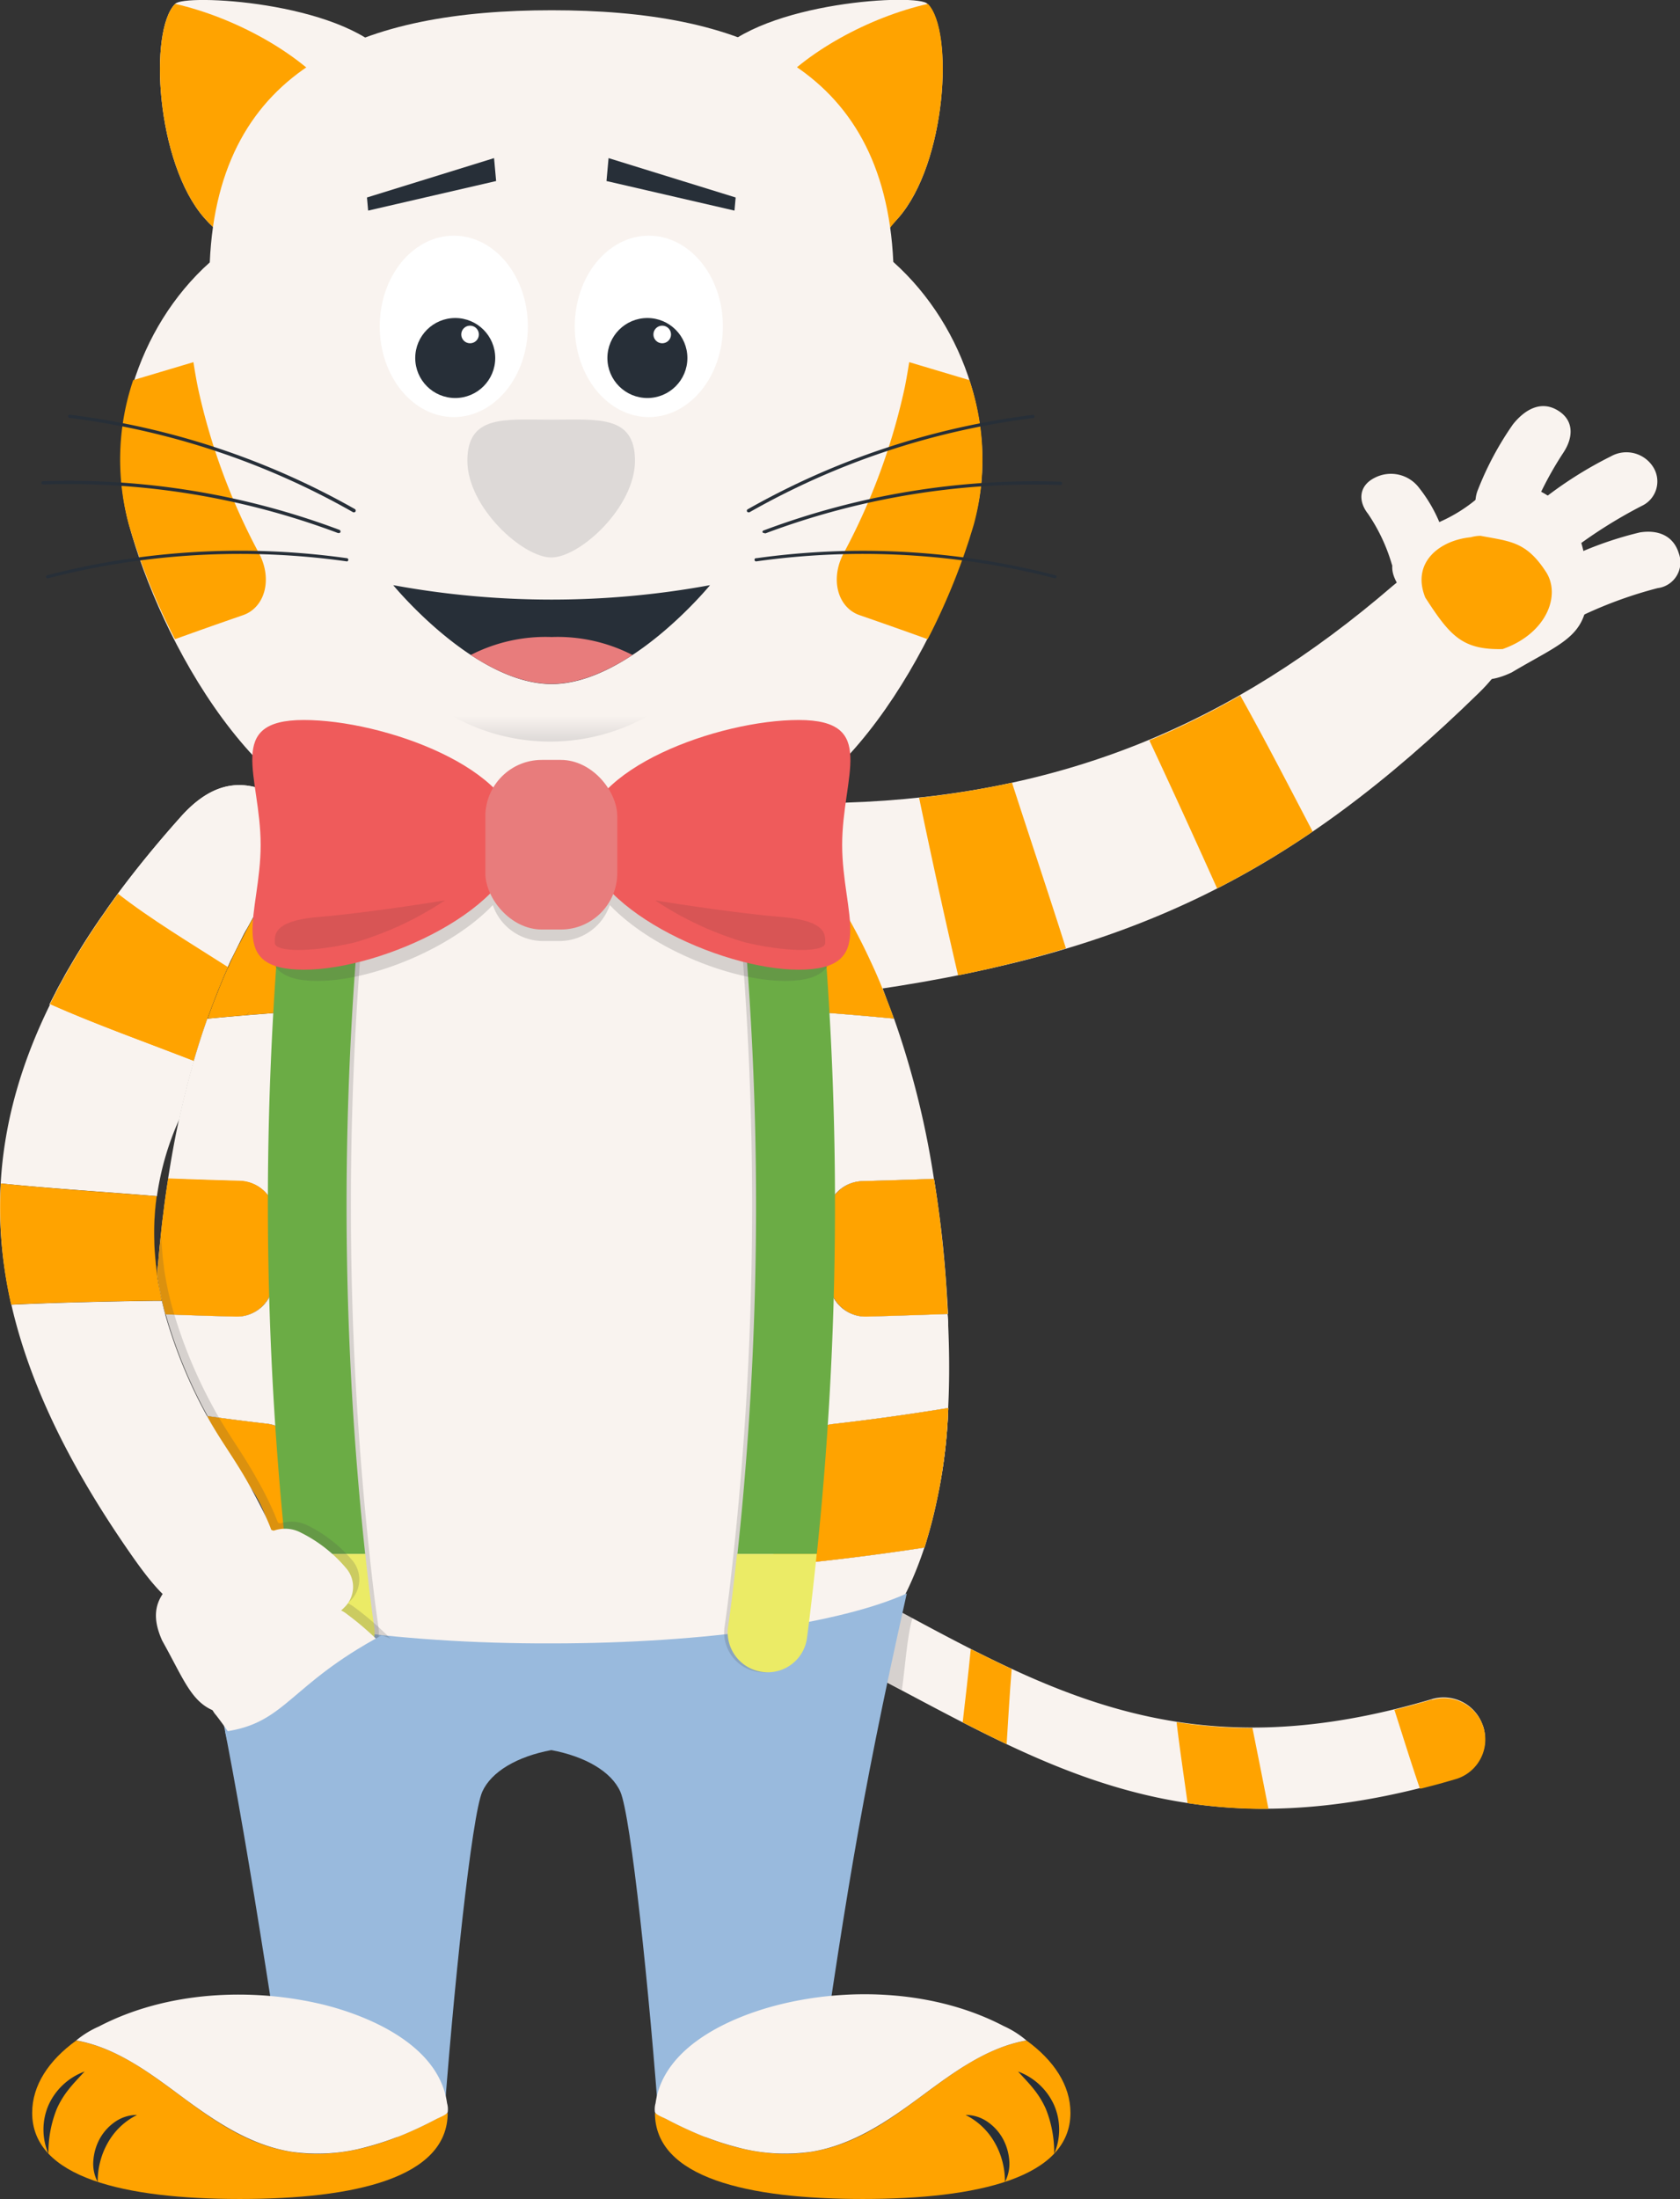 <svg xmlns="http://www.w3.org/2000/svg" xmlns:xlink="http://www.w3.org/1999/xlink" viewBox="0 0 186.92 244.64"><rect x="0" y="0" width="186.92" height="244.64" fill="#333333" stroke="none"/><defs><style>.cls-1{fill:#f9f3ef;}.cls-2{fill:#ffa300;}.cls-3{opacity:0.2;}.cls-4{fill:#4d4d4d;}.cls-5{fill:#272f38;}.cls-6{fill:#ddd9d7;}.cls-7{fill:url(#linear-gradient);}.cls-8{fill:#fff;}.cls-9{fill:#99badd;}.cls-10{fill:#6bac45;}.cls-11{fill:#ebeb66;}.cls-12{fill:#ef5b5b;}.cls-13{fill:#e87c7c;}.cls-14{fill:#d85555;}</style><linearGradient id="linear-gradient" x1="61.2" y1="82.5" x2="61.2" y2="79.61" gradientUnits="userSpaceOnUse"><stop offset="0" stop-color="#ddd9d7"/><stop offset="1" stop-color="#f9f3ef"/></linearGradient></defs><g id="Layer_2" data-name="Layer 2"><g id="Layer_1-2" data-name="Layer 1"><g id="tail"><path class="cls-1" d="M165,192a4.6,4.6,0,0,1-3.07,5.85c-43.92,13-56.81-15.09-98.35-24.73-3.18-.74-3.22-3.18-2.95-5.15h0c.28-2,1.54-4.71,4.55-3.88,39.35,10.88,53.09,37.14,94.13,24.94a4.6,4.6,0,0,1,5.69,3Z"/><path class="cls-2" d="M168.67,190.77h0Z"/><path class="cls-2" d="M159.35,189.07c-1.44.43-2.84.81-4.21,1.14.94,2.93,1.84,5.85,2.84,8.77l.14,0,1.88-.49.61-.17,1.39-.4a4.6,4.6,0,0,0-2.65-8.81Z"/><path class="cls-2" d="M132.13,200.6a57.52,57.52,0,0,0,9,.64c-.58-3-1.18-6-1.78-9a54.6,54.6,0,0,1-8.44-.65C131.26,194.59,131.72,197.59,132.13,200.6Z"/><path class="cls-2" d="M107.11,191.62c1.64.84,3.26,1.65,4.89,2.42.18-2.78.33-5.57.56-8.36-1.52-.71-3-1.45-4.55-2.22C107.74,186.18,107.43,188.9,107.11,191.62Z"/></g><g class="cls-3"><path class="cls-4" d="M101.53,180c-5.8-3.11-11.85-6.44-18.64-9.48H70.76l.33,4.61c11.46,3.52,20.67,8.34,29.25,12.89C100.68,185.83,100.91,182,101.53,180Z"/></g><g id="left_arm" data-name="left arm"><path class="cls-1" d="M166.76,65c.74.94.51-.55,0,0,2.84,3.63,2.21,7.77-2.22,12.09-20.57,20.07-38.34,28.77-67.15,33-6.21.91-9.84-3.71-10.79-8.79-.26-1.4-.25-.46,0,0-.95-5.08,2.16-11.78,7.37-12,24.14-.77,43.09-8.7,61-24.13C158.83,61.91,163.92,61.37,166.76,65Z"/><path class="cls-2" d="M106.6,108.51q6.32-1.28,12-3c-1.81-5.73-4.15-12.69-6-18.43a99.12,99.12,0,0,1-10.34,1.67C103.56,95,105.18,102.45,106.6,108.51Z"/><path class="cls-2" d="M135.42,98.84a97.55,97.55,0,0,0,10.63-6.33c-2.44-4.65-5.43-10.46-8.06-15.14a89.18,89.18,0,0,1-10.11,5C130.29,87.5,133.13,93.74,135.42,98.84Z"/><path class="cls-1" d="M160.32,58a17.18,17.18,0,0,0,4-2.51c4.75-3.65,10.9-.31,12,6.58,1.33,8.62-1.44,8.76-8.11,12.73-5.71,2.74-7.59-1.88-12.08-8.81C154.89,64,152.84,61.63,160.32,58Z"/><path class="cls-1" d="M157.88,54.26a16.28,16.28,0,0,1,3,6,3.32,3.32,0,0,1-2.15,4h0c-1.65.66-3.36.13-3.89-1.54a19.89,19.89,0,0,0-2.64-5.57c-1.13-1.43-1-3.13.76-4h0A3.92,3.92,0,0,1,157.88,54.26Z"/><path class="cls-1" d="M173.93,50.38a38.31,38.31,0,0,0-3.6,6.93,3,3,0,0,1-4.16,1.87c-.36-.16,0,.08,0,0a3.7,3.7,0,0,1-1.71-4.75,34.78,34.78,0,0,1,3.88-7.23c1.38-1.72,3.15-2.63,4.95-1.56h0C175.1,46.71,175.12,48.59,173.93,50.38Z"/><path class="cls-1" d="M182.67,56.28A53.06,53.06,0,0,0,175,61.1c-1.76,1.3-3.68,1.32-4.82-.45h0c-1.14-1.78-.49-3.46,1.21-4.88a44.09,44.09,0,0,1,7.84-5,3.52,3.52,0,0,1,4.7,1.18h0A3,3,0,0,1,182.67,56.28Z"/><path class="cls-1" d="M184.43,65.43a47.1,47.1,0,0,0-8.12,2.92A3,3,0,0,1,172,66.81c-.14-.34-.06,0,0,0a3.38,3.38,0,0,1,1.87-4.45,40,40,0,0,1,8.59-3.13c2.15-.34,3.76.47,4.32,2.31h0A2.89,2.89,0,0,1,184.43,65.43Z"/><path class="cls-2" d="M163.64,59.77a4.11,4.11,0,0,1,1.09-.16c3.33.63,5.08.64,7.27,4,1.71,2.61.07,6.88-4.81,8.6-4.53.11-5.88-1.52-8.61-5.73C157,62.55,160.21,60.1,163.64,59.77Z"/></g><path class="cls-1" d="M26,178.19c1.17-.6.52.77,0,0Z"/><path class="cls-1" d="M38.36,99.05a4.08,4.08,0,0,0-3.65-1.77c-1.24.08-2.47.17-3.7.27-.29.41-.58.83-.86,1.25s-.56.86-.83,1.3c-.37.6-.74,1.22-1.1,1.85-.28.47-.54,1-.81,1.45s-.5.94-.74,1.42c-.32.64-.64,1.3-1,2l-.36.81c-.25.54-.49,1.1-.72,1.66s-.5,1.22-.74,1.84-.56,1.48-.83,2.24q-.81,2.28-1.52,4.72c-5.14-2-11-4.1-16-6.32.25-.51.51-1,.77-1.52s.55-1,.83-1.53.57-1,.87-1.52c.54-.92,1.1-1.84,1.69-2.76q.6-.93,1.23-1.86c.35-.52.71-1,1.07-1.55l1.12-1.56Q16.2,95.26,20,91c5.25-6,9.84-3.53,14-.3-.93-.79.41-.51.12.1a12,12,0,0,1,1.38,1.28A9.79,9.79,0,0,1,38.36,99.05Z"/><path class="cls-1" d="M26,178.19c1.17-.6.52.77,0,0Z"/><path class="cls-1" d="M38.36,99.05a4.08,4.08,0,0,0-3.65-1.77c-1.24.08-2.47.17-3.7.27-.29.41-.58.83-.86,1.25s-.56.86-.83,1.3c-.37.6-.74,1.22-1.1,1.85-.28.47-.54,1-.81,1.45s-.5.94-.74,1.42c-.32.64-.64,1.3-1,2l-.36.81c-.25.54-.49,1.1-.72,1.66s-.5,1.22-.74,1.84-.56,1.48-.83,2.24q-.81,2.28-1.52,4.72c-5.14-2-11-4.1-16-6.32.25-.51.51-1,.77-1.52s.55-1,.83-1.53.57-1,.87-1.52c.54-.92,1.1-1.84,1.69-2.76q.6-.93,1.23-1.86c.35-.52.71-1,1.07-1.55l1.12-1.56Q16.2,95.26,20,91c5.25-6,9.84-3.53,14-.3-.93-.79.41-.51.12.1a12,12,0,0,1,1.38,1.28A9.79,9.79,0,0,1,38.36,99.05Z"/><path class="cls-2" d="M25.36,107.59c-.25.54-.49,1.1-.72,1.66s-.5,1.22-.74,1.84-.56,1.48-.83,2.24q-.81,2.28-1.52,4.72c-5.14-2-11-4.1-16-6.32.25-.51.51-1,.77-1.52s.55-1,.83-1.53.57-1,.87-1.52c.54-.92,1.1-1.84,1.69-2.76q.6-.93,1.23-1.86c.35-.52.71-1,1.07-1.55l1.12-1.56C16.78,102.28,21.22,104.94,25.36,107.59Z"/><path class="cls-2" d="M27.78,112.49l-.37.44c-.22.27-.45.53-.67.79l.65-.78Q27.57,112.72,27.78,112.49Z"/><path class="cls-2" d="M17.44,133.08a29.6,29.6,0,0,0-.27,5,28.59,28.59,0,0,1,.26-5Z"/><path class="cls-2" d="M17.28,140c0,.56.12,1.12.2,1.68v0h0C17.39,141.11,17.32,140.54,17.28,140Z"/><path class="cls-2" d="M18,144.7h0q-.21-.91-.36-1.8C17.78,143.5,17.9,144.1,18,144.7Z"/><path class="cls-1" d="M23.07,113.33q-.81,2.28-1.52,4.72-.9,3.09-1.62,6.44c-.48,2.13-.87,4.37-1.23,6.65,2.66.1,5.31.19,8,.26a4.07,4.07,0,0,1,3.95,4.33c-.07,1.07-.12,2.17-.16,3.28s-.06,2.31-.06,3.41a4.06,4.06,0,0,1-4.18,4.05q-3.91-.1-7.81-.25a54.08,54.08,0,0,0,4.66,11.32q3.32.47,6.64.85a4.08,4.08,0,0,1,3.35,2.66,24.4,24.4,0,0,0,3.39,6.35,4.08,4.08,0,0,1-3.77,6.43l-2.8-.31A7.14,7.14,0,0,1,26,178.19c1.17-.6.52.77,0,0a9,9,0,0,1-3.59,1.16c7.58,13.54,22.75,14.82,38.81,14.82,18,0,33.93-1.59,41-20.23,2.53-6.65,3.77-15.29,3.28-26.47,0-.43,0-.86-.07-1.29q-4.5.16-9,.29a4.06,4.06,0,0,1-4.19-4c0-1.1,0-2.24-.07-3.42s-.1-2.19-.17-3.26A4.07,4.07,0,0,1,96,131.4c2.64-.07,5.27-.16,7.91-.25a97.34,97.34,0,0,0-5.26-20.08c.28.74.56,1.49.83,2.25q-4.45-.43-8.93-.75A4,4,0,0,1,87,110a53.2,53.2,0,0,0-3-6.74,4.06,4.06,0,0,1,3.88-6l3.65.26c-7.75-11-18.23-16.83-30.27-16.83-9.84,0-18.66,3.9-25.77,11.36a9.79,9.79,0,0,1,2.89,7,4,4,0,0,1,.23,4.19,51.82,51.82,0,0,0-3,6.74,4.06,4.06,0,0,1-3.51,2.6c-1.55.11-3.11.24-4.65.36C27.4,112.94,24.51,113.19,23.07,113.33Zm79.79,58.84Q96,173.22,89.2,173.92a4.07,4.07,0,0,1-3.61-6.59,24.35,24.35,0,0,0,3.74-6.39,4.05,4.05,0,0,1,3.3-2.51q6.45-.74,12.88-1.79A59.15,59.15,0,0,1,102.86,172.17Zm1-41h0c.09.54.18,1.07.26,1.61C104.07,132.22,104,131.68,103.9,131.15Z"/><path class="cls-1" d="M26,178.19c1.17-.6.52.77,0,0Z"/><path class="cls-1" d="M30.62,135.73c-.07,1.07-.12,2.17-.16,3.28s-.06,2.31-.06,3.41a4.06,4.06,0,0,1-4.18,4.05q-3.91-.1-7.81-.25c-.14-.51-.26-1-.38-1.52s-.26-1.21-.36-1.8c-.06-.35-.12-.7-.17-1.06a.52.52,0,0,0,0-.11v0h0s0,0,0,0h0c0-.44.07-.89.11-1.32.05-.64.11-1.27.17-1.89l.21-2c.06-.55.13-1.1.2-1.64.15-1.25.33-2.49.52-3.7h0c2.66.1,5.31.19,8,.26A4.07,4.07,0,0,1,30.62,135.73Z"/><path class="cls-1" d="M32.68,173.83l-2.8-.31c.58-2.36,0-5.18-2-8.05a92.54,92.54,0,0,1-4.84-7.93q3.32.47,6.64.85a4.08,4.08,0,0,1,3.35,2.66,24.4,24.4,0,0,0,3.39,6.35A4.08,4.08,0,0,1,32.68,173.83Z"/><path class="cls-1" d="M35.47,92.06a9.79,9.79,0,0,1,2.89,7,4.08,4.08,0,0,0-3.65-1.77c-1.24.08-2.47.17-3.7.27-.58.82-1.14,1.67-1.69,2.55A48.41,48.41,0,0,1,35.47,92.06Z"/><path class="cls-1" d="M87,110a53.2,53.2,0,0,0-3-6.74,4.06,4.06,0,0,1,3.88-6l3.65.26c.35.5.69,1,1,1.53a2.22,2.22,0,0,0,.15.23,59.64,59.64,0,0,1,4.12,7.53q1,2,1.81,4.25c.28.74.56,1.49.83,2.25q-4.45-.43-8.93-.75A4,4,0,0,1,87,110Z"/><path class="cls-1" d="M105.51,156.64a59.15,59.15,0,0,1-2.65,15.53Q96,173.22,89.2,173.92a4.07,4.07,0,0,1-3.61-6.59,24.35,24.35,0,0,0,3.74-6.39,4.05,4.05,0,0,1,3.3-2.51Q99.08,157.7,105.51,156.64Z"/><path class="cls-1" d="M96,131.4c2.64-.07,5.28-.16,7.92-.25.19,1.17.37,2.37.53,3.58q.5,3.65.78,7.52c.1,1.29.18,2.6.25,3.93q-4.5.16-9,.29a4.06,4.06,0,0,1-4.19-4c0-1.1,0-2.24-.07-3.42s-.1-2.19-.17-3.26A4.07,4.07,0,0,1,96,131.4Z"/><path class="cls-2" d="M32.68,173.83l-2.8-.31c.58-2.36,0-5.18-2-8.05a92.54,92.54,0,0,1-4.84-7.93q3.32.47,6.64.85a4.08,4.08,0,0,1,3.35,2.66,24.4,24.4,0,0,0,3.39,6.35A4.08,4.08,0,0,1,32.68,173.83Z"/><path class="cls-2" d="M105.51,156.64a59.15,59.15,0,0,1-2.65,15.53Q96,173.22,89.2,173.92a4.07,4.07,0,0,1-3.61-6.59,24.35,24.35,0,0,0,3.74-6.39,4.05,4.05,0,0,1,3.3-2.51Q99.08,157.7,105.51,156.64Z"/><path class="cls-2" d="M105.46,146.18q-4.5.16-9,.29a4.06,4.06,0,0,1-4.19-4c0-1.1,0-2.24-.07-3.42s-.1-2.19-.17-3.26A4.07,4.07,0,0,1,96,131.4c2.64-.07,5.28-.16,7.92-.25.19,1.17.37,2.37.53,3.58q.48,3.65.78,7.52C105.31,143.54,105.39,144.85,105.46,146.18Z"/><path class="cls-2" d="M30.62,135.73c-.07,1.07-.12,2.17-.16,3.28s-.06,2.31-.06,3.41a4.06,4.06,0,0,1-4.18,4.05q-3.91-.1-7.81-.25c-.14-.51-.26-1-.38-1.52s-.26-1.21-.36-1.8c-.06-.35-.12-.7-.17-1.06a.52.52,0,0,0,0-.11v-.08c0-.44.07-.89.11-1.32.05-.64.11-1.27.17-1.89l.21-2c.06-.55.13-1.1.2-1.64.15-1.25.33-2.49.52-3.7h0c2.66.1,5.31.19,8,.26A4.07,4.07,0,0,1,30.62,135.73Z"/><path class="cls-2" d="M99.46,113.32q-4.45-.43-8.93-.75A4,4,0,0,1,87,110a53.2,53.2,0,0,0-3-6.74,4.06,4.06,0,0,1,3.88-6l3.65.26c.35.5.69,1,1,1.53a2.22,2.22,0,0,0,.15.23,62.28,62.28,0,0,1,4.12,7.53q.95,2,1.81,4.25C98.91,111.81,99.19,112.56,99.46,113.32Z"/><path class="cls-2" d="M38.59,103.24a51.82,51.82,0,0,0-3,6.74,4.06,4.06,0,0,1-3.51,2.6l-4.64.35.37-.44q-.21.23-.39.45-2.16.18-4.32.39c.27-.76.54-1.51.83-2.24s.49-1.24.74-1.84.47-1.12.72-1.66l.36-.81c.31-.66.63-1.32,1-2,.24-.48.49-.95.74-1.42s.53-1,.81-1.45c.36-.63.73-1.25,1.1-1.85.55-.88,1.11-1.73,1.69-2.55,1.23-.1,2.46-.19,3.7-.27a4.08,4.08,0,0,1,3.65,1.77A4,4,0,0,1,38.59,103.24Z"/><g id="head"><path class="cls-1" d="M99.93,24.27c-5.39,6.12-10.58,2.78-16.22-2.19S74.1,12.37,79.49,6.25s22.76-7,23.7-5.82C106.16,3.4,105.32,18.15,99.93,24.27Z"/><path class="cls-2" d="M99.93,24.27c-5.39,6.12-2.83,8.48-16.22-2.19-5.89-4.69-3.31-5.49,2-11.72,3.91-4.61,11-8.44,17.53-9.93C106.16,3.4,105.32,18.15,99.93,24.27Z"/><path class="cls-1" d="M22.75,24.27c5.39,6.12,10.58,2.78,16.22-2.19s9.61-9.71,4.22-15.83S20.43-.71,19.49.43C16.52,3.4,17.36,18.15,22.75,24.27Z"/><path class="cls-2" d="M22.75,24.27c5.39,6.12,10.58,2.78,16.22-2.19S42.28,16.59,37,10.36C33.11,5.75,26,1.92,19.49.43,16.52,3.4,17.36,18.15,22.75,24.27Z"/><path class="cls-1" d="M99.39,29.14c-1-21.95-17.24-28-38-28s-37.1,6.1-38.05,28.05c-8.17,7.31-11.68,19.33-9,29.14C17.78,71,28.75,91.79,44.07,92.79h0c2.18,0,32.27,0,34.46,0h0c14.88-.81,26-21.3,29.77-34.51C111.22,48.38,107.56,36.45,99.39,29.14Z"/><path class="cls-2" d="M107.86,42.29l-6.7-2c-.15.95-.31,1.91-.51,2.88a70.56,70.56,0,0,1-6.8,18.41c-1.51,2.87-.64,6,1.77,6.85,3.09,1.07,4.61,1.61,7.59,2.68.35-.66.68-1.33,1-2a73,73,0,0,0,3.67-9.23c.16-.54.34-1.07.49-1.61A27.57,27.57,0,0,0,107.86,42.29Z"/><path class="cls-2" d="M14.82,42.29l6.7-2c.15.95.31,1.91.51,2.88a70.56,70.56,0,0,0,6.8,18.41c1.51,2.87.64,6-1.77,6.85-3.09,1.07-4.61,1.61-7.59,2.68-.35-.66-.68-1.33-1-2a73,73,0,0,1-3.67-9.23c-.16-.54-.34-1.07-.49-1.61A27.57,27.57,0,0,1,14.82,42.29Z"/><polygon class="cls-5" points="67.48 20.14 81.72 23.43 81.85 21.97 67.71 17.59 67.48 20.14"/><path class="cls-6" d="M70.65,51.26c0,5.15-6.11,10.76-9.31,10.76S52,56.41,52,51.26s4.17-4.57,9.32-4.57S70.65,46.12,70.65,51.26Z"/><path class="cls-7" d="M72.17,79.61a22.25,22.25,0,0,1-21.93,0"/><ellipse class="cls-8" cx="72.19" cy="36.31" rx="8.24" ry="10.09"/><circle class="cls-5" cx="72.03" cy="39.83" r="4.45"/><circle class="cls-8" cx="73.68" cy="37.21" r="0.98"/><polygon class="cls-5" points="55.2 20.14 40.96 23.43 40.83 21.97 54.97 17.59 55.2 20.14"/><ellipse class="cls-8" cx="50.49" cy="36.31" rx="8.24" ry="10.09"/><circle class="cls-5" cx="50.65" cy="39.83" r="4.45"/><circle class="cls-8" cx="52.3" cy="37.21" r="0.98"/><path class="cls-5" d="M83.28,57a.19.19,0,0,1-.16-.09.18.18,0,0,1,.07-.25,85.68,85.68,0,0,1,31.71-10.5.17.17,0,0,1,.2.15.18.18,0,0,1-.16.2A85.2,85.2,0,0,0,83.37,57Z"/><path class="cls-5" d="M85,59.3a.18.18,0,0,1-.17-.11A.19.19,0,0,1,85,59a85.73,85.73,0,0,1,33-5.41.17.17,0,0,1,.17.18.18.18,0,0,1-.18.18h0a85.25,85.25,0,0,0-32.83,5.39Z"/><path class="cls-5" d="M117.38,64.34h0a85.27,85.27,0,0,0-33.21-1.89.18.18,0,1,1,0-.35A85.61,85.61,0,0,1,117.43,64a.19.19,0,0,1,.13.22A.18.18,0,0,1,117.38,64.34Z"/><path class="cls-5" d="M39.4,57l-.09,0A85.19,85.19,0,0,0,7.73,46.49a.18.18,0,0,1-.15-.2.17.17,0,0,1,.2-.15,85.74,85.74,0,0,1,31.71,10.5.2.2,0,0,1,.07.25A.19.19,0,0,1,39.4,57Z"/><path class="cls-5" d="M37.67,59.3H37.6A85.2,85.2,0,0,0,4.78,53.9a.19.19,0,0,1-.18-.18.17.17,0,0,1,.17-.18,85.64,85.64,0,0,1,33,5.41.2.2,0,0,1,.11.24A.18.18,0,0,1,37.67,59.3Z"/><path class="cls-5" d="M5.3,64.34a.18.18,0,0,1-.18-.13A.18.18,0,0,1,5.25,64,85.6,85.6,0,0,1,38.6,62.1a.17.17,0,0,1,.15.2.16.16,0,0,1-.2.15A85.27,85.27,0,0,0,5.34,64.34Z"/></g><path class="cls-9" d="M21.3,177.1c.26.56.52,1.11.8,1.64,3.77,16.29,6.11,31.11,10.39,59H49.25c1.18-16.44,3.25-35.8,4.41-38.41,1-2.23,3.88-3.92,7.68-4.63,3.79.71,6.69,2.4,7.68,4.63,1.16,2.61,3.23,22,4.41,38.41H90.19c3.79-25.71,5.27-36.22,10.7-60.47-7.25,3.3-22.23,5.56-39.55,5.56C43.63,182.88,28.36,180.51,21.3,177.1Z"/><path class="cls-2" d="M119.1,235.06c0,7.23-10.35,9.58-23.12,9.58s-23.11-2.35-23.11-9.58C96,248.05,101,229.38,114.2,227,117.27,229.23,119.1,232,119.1,235.06Z"/><path class="cls-1" d="M114.2,227c-4.45.8-8.12,3.57-11.68,6.2-3.72,2.76-7.61,5.45-12.29,6.19a20.41,20.41,0,0,1-8.23-.51,31.84,31.84,0,0,1-5.1-1.8c-.93-.41-1.85-.86-2.76-1.34-.32-.16-1.16-.46-1.27-.76a2.41,2.41,0,0,1,.07-1c.86-6.26,8.23-9.55,13.59-10.92,8.11-2.06,17.65-1.58,25.14,2.34A10.58,10.58,0,0,1,114.2,227Z"/><path class="cls-5" d="M111.81,242.75a8.6,8.6,0,0,0-.29-2.31,8.49,8.49,0,0,0-.84-2.06,7.66,7.66,0,0,0-3.25-3.09,4.26,4.26,0,0,1,2.38.72,5.56,5.56,0,0,1,1.74,1.87,6,6,0,0,1,.74,2.43A4.35,4.35,0,0,1,111.81,242.75Z"/><path class="cls-5" d="M117.29,239.61a13,13,0,0,0-.93-5,9.9,9.9,0,0,0-1.31-2.15c-.53-.68-1.14-1.3-1.78-2a7.07,7.07,0,0,1,4,3.71A6.84,6.84,0,0,1,117.29,239.61Z"/><path class="cls-2" d="M3.58,235.06c0,7.23,10.35,9.58,23.12,9.58s23.11-2.35,23.11-9.58c-23.11,13-28.14-5.68-41.33-8.05C5.41,229.23,3.58,232,3.58,235.06Z"/><path class="cls-1" d="M8.48,227c4.45.8,8.12,3.57,11.67,6.2,3.73,2.76,7.62,5.45,12.3,6.19a20.41,20.41,0,0,0,8.23-.51,31.84,31.84,0,0,0,5.1-1.8c.93-.41,1.85-.86,2.76-1.34.31-.16,1.16-.46,1.27-.76a2.41,2.41,0,0,0-.07-1c-.86-6.26-8.23-9.55-13.59-10.92C28,221.05,18.5,221.53,11,225.45A10.58,10.58,0,0,0,8.48,227Z"/><path class="cls-5" d="M10.87,242.75a8.6,8.6,0,0,1,.29-2.31,8.49,8.49,0,0,1,.84-2.06,7.6,7.6,0,0,1,3.25-3.09,4.26,4.26,0,0,0-2.38.72,5.56,5.56,0,0,0-1.74,1.87,6,6,0,0,0-.74,2.43A4.35,4.35,0,0,0,10.87,242.75Z"/><path class="cls-5" d="M5.39,239.61a13,13,0,0,1,.93-5,9.9,9.9,0,0,1,1.31-2.15c.53-.68,1.14-1.3,1.78-2a7.07,7.07,0,0,0-4,3.71A6.84,6.84,0,0,0,5.39,239.61Z"/><g class="cls-3"><path class="cls-4" d="M89.32,85.74a4.39,4.39,0,1,0-8.71,1.14,364.58,364.58,0,0,1,1,86c-.29,2.71-.6,5.42-1,8.13a4.45,4.45,0,0,0,3.75,5,4.4,4.4,0,0,0,5-3.86c.4-3.08.75-6.17,1.08-9.26A373.76,373.76,0,0,0,89.32,85.74Z"/></g><path class="cls-10" d="M89.76,85.74a4.39,4.39,0,1,0-8.71,1.14,364.58,364.58,0,0,1,1,86h8.83A373.21,373.21,0,0,0,89.76,85.74Z"/><path class="cls-11" d="M84.8,186a4.41,4.41,0,0,0,5-3.86c.4-3.08.75-6.17,1.07-9.26H82c-.29,2.71-.6,5.42-1,8.13A4.45,4.45,0,0,0,84.8,186Z"/><g class="cls-3"><path class="cls-4" d="M33.36,85.74a4.41,4.41,0,0,1,5-3.86,4.46,4.46,0,0,1,3.75,5,364.58,364.58,0,0,0-1,86c.29,2.71.6,5.42,1,8.13a4.45,4.45,0,0,1-3.75,5,4.4,4.4,0,0,1-5-3.86c-.4-3.08-.75-6.17-1.08-9.26A373.76,373.76,0,0,1,33.36,85.74Z"/></g><path class="cls-10" d="M32.92,85.74a4.39,4.39,0,1,1,8.71,1.14,364.58,364.58,0,0,0-1,86H31.85A373.21,373.21,0,0,1,32.92,85.74Z"/><path class="cls-11" d="M37.88,186a4.41,4.41,0,0,1-5-3.86c-.4-3.08-.75-6.17-1.07-9.26h8.83c.29,2.71.6,5.42,1,8.13A4.45,4.45,0,0,1,37.88,186Z"/><g id="bow_tie" data-name="bow tie"><g class="cls-3"><path class="cls-4" d="M87.34,81.38c-6.16,0-15.44,2.94-19.91,7.54a5.86,5.86,0,0,0-5.09-3.1h-2a5.86,5.86,0,0,0-5.09,3.1c-4.47-4.6-13.75-7.54-19.91-7.54-8.36,0-4.56,6.21-4.56,13.88s-3.8,13.87,4.56,13.87c6,0,14.88-3.59,19.49-8.44a5.92,5.92,0,0,0,5.51,4h2a5.93,5.93,0,0,0,5.51-4c4.61,4.85,13.51,8.44,19.49,8.44,8.36,0,4.56-6.21,4.56-13.87S95.7,81.38,87.34,81.38Z"/></g><path class="cls-12" d="M93.7,94c0,7.67,4,13.88-4.83,13.88S65,100.82,65,93.16,80,80.1,88.87,80.1,93.7,86.31,93.7,94Z"/><path class="cls-12" d="M29,94c0,7.67-4,13.88,4.82,13.88s23.84-7,23.84-14.69S42.66,80.1,33.8,80.1,29,86.31,29,94Z"/><rect class="cls-13" x="54" y="84.54" width="14.68" height="18.87" rx="6.28"/><path class="cls-14" d="M91.81,104.91c0,1-4,1.09-8.91-.07a36.5,36.5,0,0,1-10-4.67s8.37,1.37,14,1.84C91.84,102.43,91.85,103.88,91.81,104.91Z"/><path class="cls-14" d="M30.58,104.91c0,1,4,1.09,8.92-.07a36.37,36.37,0,0,0,10-4.67s-8.37,1.37-14,1.84C30.56,102.43,30.54,103.88,30.58,104.91Z"/></g><g class="cls-3"><path class="cls-4" d="M39.61,178.88Z"/></g><g class="cls-3"><path class="cls-4" d="M45.88,190l0,0Z"/></g><g class="cls-3"><path class="cls-4" d="M39.37,178.76a4,4,0,0,0-.69-.41,3.32,3.32,0,0,0,.62-4.64,15.7,15.7,0,0,0-5.06-4,4.14,4.14,0,0,0-3.07-.23l-.24-.08a34.46,34.46,0,0,0-2.28-4.74c-1.58-2.9-3.47-5.38-4.84-7.93a54.08,54.08,0,0,1-4.66-11.32c-.14-.51-.26-1-.38-1.52s-.26-1.21-.36-1.8c-.06-.35-.12-.7-.17-1.06a.52.52,0,0,0,0-.11v0h0c-.08-.57-.15-1.14-.19-1.71s-.11-1.22-.14-1.82l-.12,1.12c-.06.62-.12,1.25-.17,1.89,0,.43-.08.88-.11,1.32v.08a.52.52,0,0,1,0,.11c.05.36.11.71.17,1.06q.15.89.36,1.8c.12.5.24,1,.38,1.52a54.08,54.08,0,0,0,4.66,11.32,92.54,92.54,0,0,0,4.84,7.93c1.94,2.87,2.55,5.69,2,8.05A7.14,7.14,0,0,1,26,178.19c1.17-.6.52.77,0,0a9,9,0,0,1-3.59,1.16,24.8,24.8,0,0,0,10.15,10l.24-.07.19.29a35.2,35.2,0,0,0,8.57,3,4.51,4.51,0,0,0-.31-1.06A42.48,42.48,0,0,0,38,185.72c1,1,2.07,2,2.78,2.82,1.35,1.56,3.09,2,4.54.61s1.06-3.26-.19-5A33.58,33.58,0,0,0,39.37,178.76Z"/></g><g class="cls-3"><path class="cls-4" d="M45.88,190Z"/></g><g class="cls-3"><path class="cls-4" d="M40.62,196.84Z"/></g><g class="cls-3"><path class="cls-4" d="M34,199.2Z"/></g><path class="cls-1" d="M34.31,175.42a16.7,16.7,0,0,0,2.32,3.84c3.4,4.65,0,10.47-6.58,11.33-8.3,1.08-8.37-1.58-12-8.06-2.5-5.54,2-7.24,8.73-11.38C28.73,170.07,31,168.17,34.31,175.42Z"/><path class="cls-1" d="M33.5,170.52a15.7,15.7,0,0,1,5.06,4,3.18,3.18,0,0,1-.28,4.34h0c-1.18,1.24-2.88,1.46-4,.21a19.07,19.07,0,0,0-4.53-3.79c-1.56-.8-2.14-2.33-.95-3.82h0A3.76,3.76,0,0,1,33.5,170.52Z"/><path class="cls-1" d="M40,189.38a36.84,36.84,0,0,0-5.51-5.09,2.86,2.86,0,0,1-.67-4.32c.24-.29-.07,0,0,0a3.52,3.52,0,0,1,4.82-.37A33.19,33.19,0,0,1,44.34,185c1.25,1.71,1.64,3.58.19,5h0C43.08,191.39,41.34,190.94,40,189.38Z"/><path class="cls-1" d="M35.13,195.5a50.62,50.62,0,0,0-4.45-7.44c-1.2-1.71-1.17-3.55.55-4.6h0c1.73-1.06,3.32-.4,4.65,1.27a42.2,42.2,0,0,1,4.65,7.63,3.39,3.39,0,0,1-1.23,4.48h0A2.86,2.86,0,0,1,35.13,195.5Z"/><path class="cls-1" d="M28.49,197.84a45.53,45.53,0,0,0-4.43-7,2.92,2.92,0,0,1,.53-4.38c.3-.21,0-.05,0,0a3.25,3.25,0,0,1,4.56.82,38.19,38.19,0,0,1,4.73,7.39c.77,1.93.34,3.61-1.26,4.52h0A2.77,2.77,0,0,1,28.49,197.84Z"/><path class="cls-9" d="M42.49,181.92c-10.34,5.55-10.64,9.74-17.44,10.72l4,17.2,18.72-4.5,2.91-20.11Z"/><path class="cls-1" d="M29.88,173.52c-1.41,1.46-1.8,3.61-3.86,4.67a9,9,0,0,1-3.59,1.16c-2.48.14-4.51-1.64-7.72-6.23-15.9-22.71-18.85-41.64-9.13-61.39,4.94,2.22,10.83,4.3,16,6.32q-.9,3.09-1.62,6.44a31.46,31.46,0,0,0-2.5,8.59c-5.14-.44-12.38-.89-17.34-1.42C1.76,133,3,140.83,1.28,145.15c4.6-.23,11.19-.38,16-.44H18c.12.5.24,1,.38,1.52a54.08,54.08,0,0,0,4.66,11.32c1.37,2.55,3.26,5,4.84,7.93C30.42,170.1,31.24,172.12,29.88,173.52Z"/><path class="cls-2" d="M18,144.7h-.76c-4.8.06-11.39.21-16,.44A48.23,48.23,0,0,1,.09,131.66c5,.53,12.2,1,17.34,1.42a28.59,28.59,0,0,0-.26,5c0,.63.06,1.26.11,1.9s.11,1.14.19,1.71h0v0a.52.52,0,0,1,0,.11c.05.36.11.71.17,1.06Q17.82,143.79,18,144.7Z"/><path class="cls-5" d="M43.75,65.1A97.52,97.52,0,0,0,79,65.1s-9,11-17.62,11S43.75,65.1,43.75,65.1Z"/><path class="cls-13" d="M61.37,76.08c3.09,0,6.22-1.4,9-3.21a18.22,18.22,0,0,0-9-2,18.22,18.22,0,0,0-9,2C55.15,74.68,58.29,76.08,61.37,76.08Z"/></g></g></svg>